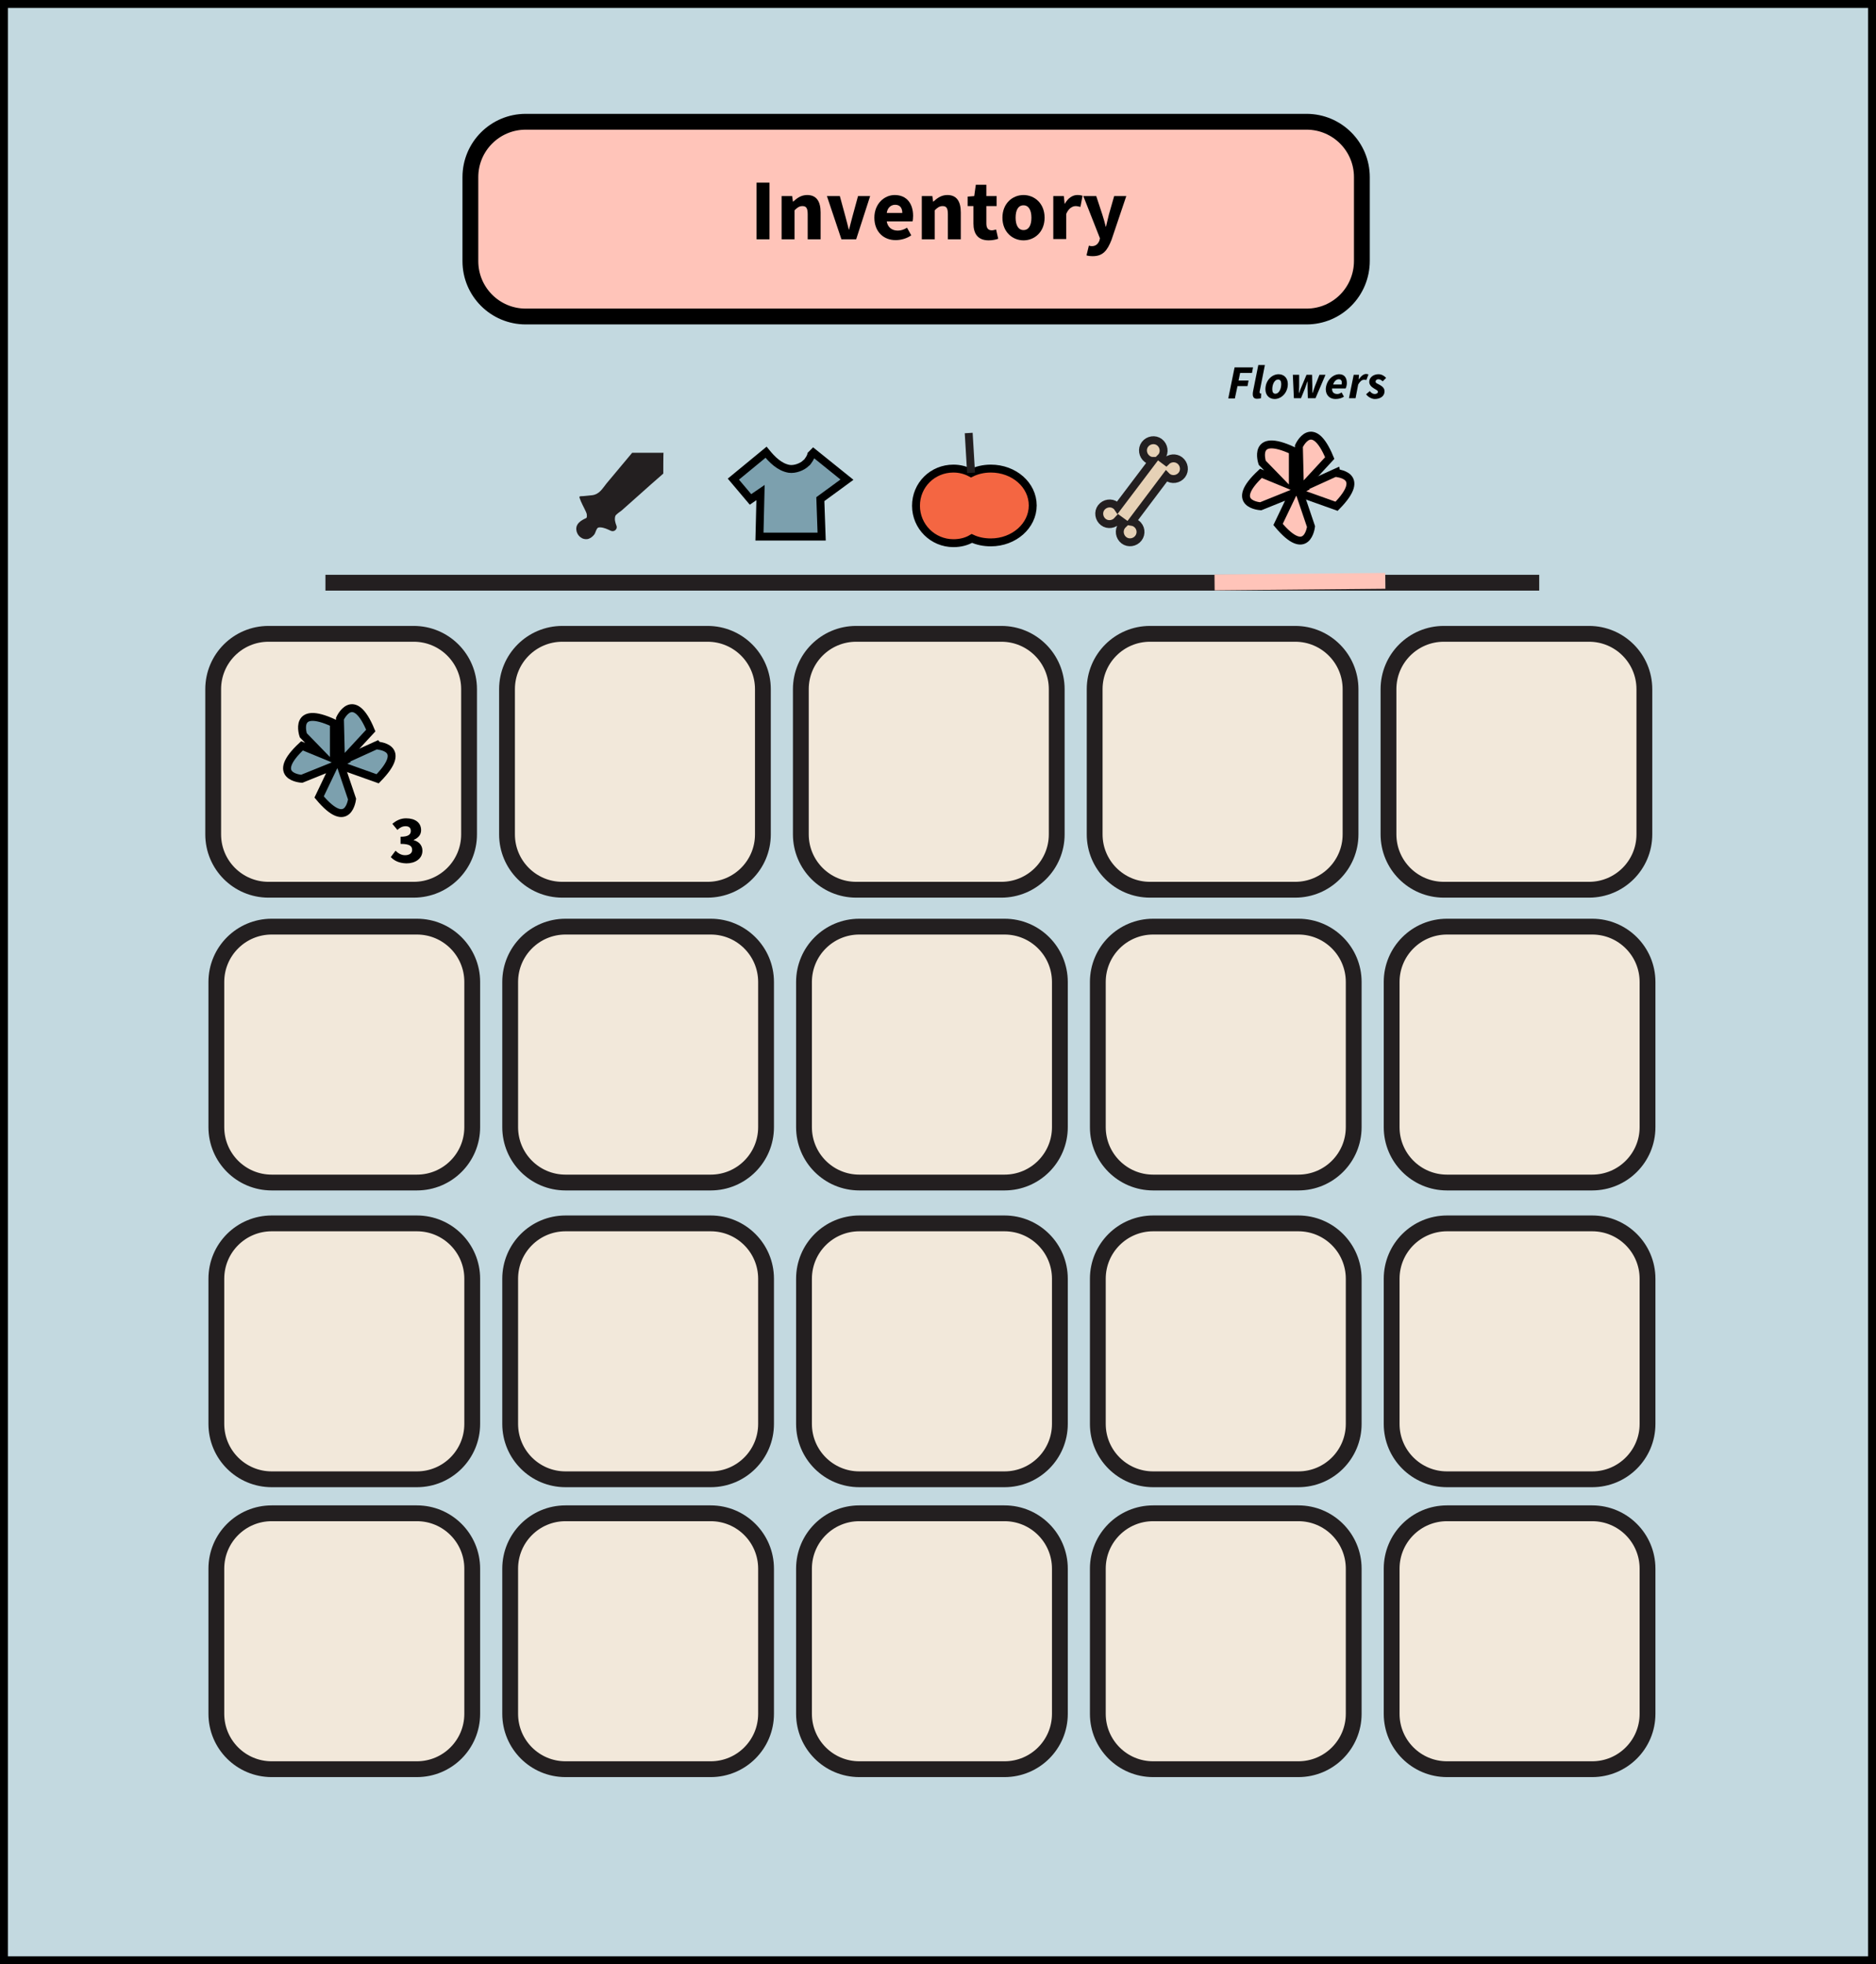 <?xml version="1.0" encoding="utf-8"?>
<!-- Generator: Adobe Illustrator 27.4.1, SVG Export Plug-In . SVG Version: 6.00 Build 0)  -->
<!DOCTYPE svg PUBLIC "-//W3C//DTD SVG 1.1//EN" "http://www.w3.org/Graphics/SVG/1.1/DTD/svg11.dtd">
<svg version="1.1" id="Layer_1" xmlns="http://www.w3.org/2000/svg" xmlns:xlink="http://www.w3.org/1999/xlink" x="0px" y="0px"
	 viewBox="0 0 711.9 745.3" style="enable-background:new 0 0 711.9 745.3;" xml:space="preserve">
<rect style="fill:#C3D9E0;stroke:#000000;stroke-width:6;stroke-miterlimit:10;" width="711.9" height="745.3"/>
<line style="fill:none;stroke:#231F20;stroke-width:6;stroke-miterlimit:10;" x1="123.5" y1="221.1" x2="584.1" y2="221.1"/>
<path style="fill:#F2E8DA;stroke:#231F20;stroke-width:6;stroke-miterlimit:10;" d="M157,337.6h-55.1c-11.6,0-21-9.4-21-21v-55.1c0-11.6,9.4-21,21-21H157c11.6,0,21,9.4,21,21v55.1
	C178,328.2,168.6,337.6,157,337.6z"/>
<path style="fill:#F2E8DA;stroke:#231F20;stroke-width:6;stroke-miterlimit:10;" d="M268.5,337.6h-55.1c-11.6,0-21-9.4-21-21v-55.1c0-11.6,9.4-21,21-21h55.1c11.6,0,21,9.4,21,21v55.1
	C289.5,328.2,280.1,337.6,268.5,337.6z"/>
<path style="fill:#F2E8DA;stroke:#231F20;stroke-width:6;stroke-miterlimit:10;" d="M380,337.6h-55.1c-11.6,0-21-9.4-21-21v-55.1c0-11.6,9.4-21,21-21H380c11.6,0,21,9.4,21,21v55.1
	C401,328.2,391.6,337.6,380,337.6z"/>
<path style="fill:#F2E8DA;stroke:#231F20;stroke-width:6;stroke-miterlimit:10;" d="M491.5,337.6h-55.1c-11.6,0-21-9.4-21-21v-55.1c0-11.6,9.4-21,21-21h55.1c11.6,0,21,9.4,21,21v55.1
	C512.5,328.2,503.1,337.6,491.5,337.6z"/>
<path style="fill:#F2E8DA;stroke:#231F20;stroke-width:6;stroke-miterlimit:10;" d="M603,337.6h-55.1c-11.6,0-21-9.4-21-21v-55.1c0-11.6,9.4-21,21-21H603c11.6,0,21,9.4,21,21v55.1
	C624,328.2,614.6,337.6,603,337.6z"/>
<path style="fill:#F2E8DA;stroke:#231F20;stroke-width:6;stroke-miterlimit:10;" d="M158.2,448.7h-55.1c-11.6,0-21-9.4-21-21v-55.1c0-11.6,9.4-21,21-21h55.1c11.6,0,21,9.4,21,21v55.1
	C179.2,439.3,169.8,448.7,158.2,448.7z"/>
<path style="fill:#F2E8DA;stroke:#231F20;stroke-width:6;stroke-miterlimit:10;" d="M269.7,448.7h-55.1c-11.6,0-21-9.4-21-21v-55.1c0-11.6,9.4-21,21-21h55.1c11.6,0,21,9.4,21,21v55.1
	C290.7,439.3,281.3,448.7,269.7,448.7z"/>
<path style="fill:#F2E8DA;stroke:#231F20;stroke-width:6;stroke-miterlimit:10;" d="M381.2,448.7h-55.1c-11.6,0-21-9.4-21-21v-55.1c0-11.6,9.4-21,21-21h55.1c11.6,0,21,9.4,21,21v55.1
	C402.2,439.3,392.8,448.7,381.2,448.7z"/>
<path style="fill:#F2E8DA;stroke:#231F20;stroke-width:6;stroke-miterlimit:10;" d="M492.7,448.7h-55.1c-11.6,0-21-9.4-21-21v-55.1c0-11.6,9.4-21,21-21h55.1c11.6,0,21,9.4,21,21v55.1
	C513.7,439.3,504.3,448.7,492.7,448.7z"/>
<path style="fill:#F2E8DA;stroke:#231F20;stroke-width:6;stroke-miterlimit:10;" d="M604.2,448.7h-55.1c-11.6,0-21-9.4-21-21v-55.1c0-11.6,9.4-21,21-21h55.1c11.6,0,21,9.4,21,21v55.1
	C625.2,439.3,615.8,448.7,604.2,448.7z"/>
<path style="fill:#F2E8DA;stroke:#231F20;stroke-width:6;stroke-miterlimit:10;" d="M158.2,561.3h-55.1c-11.6,0-21-9.4-21-21v-55.1c0-11.6,9.4-21,21-21h55.1c11.6,0,21,9.4,21,21v55.1
	C179.2,551.9,169.8,561.3,158.2,561.3z"/>
<path style="fill:#F2E8DA;stroke:#231F20;stroke-width:6;stroke-miterlimit:10;" d="M269.7,561.3h-55.1c-11.6,0-21-9.4-21-21v-55.1c0-11.6,9.4-21,21-21h55.1c11.6,0,21,9.4,21,21v55.1
	C290.7,551.9,281.3,561.3,269.7,561.3z"/>
<path style="fill:#F2E8DA;stroke:#231F20;stroke-width:6;stroke-miterlimit:10;" d="M381.2,561.3h-55.1c-11.6,0-21-9.4-21-21v-55.1c0-11.6,9.4-21,21-21h55.1c11.6,0,21,9.4,21,21v55.1
	C402.2,551.9,392.8,561.3,381.2,561.3z"/>
<path style="fill:#F2E8DA;stroke:#231F20;stroke-width:6;stroke-miterlimit:10;" d="M492.7,561.3h-55.1c-11.6,0-21-9.4-21-21v-55.1c0-11.6,9.4-21,21-21h55.1c11.6,0,21,9.4,21,21v55.1
	C513.7,551.9,504.3,561.3,492.7,561.3z"/>
<path style="fill:#F2E8DA;stroke:#231F20;stroke-width:6;stroke-miterlimit:10;" d="M604.2,561.3h-55.1c-11.6,0-21-9.4-21-21v-55.1c0-11.6,9.4-21,21-21h55.1c11.6,0,21,9.4,21,21v55.1
	C625.2,551.9,615.8,561.3,604.2,561.3z"/>
<path style="fill:#F2E8DA;stroke:#231F20;stroke-width:6;stroke-miterlimit:10;" d="M158.2,671.3h-55.1c-11.6,0-21-9.4-21-21v-55.1c0-11.6,9.4-21,21-21h55.1c11.6,0,21,9.4,21,21v55.1
	C179.2,661.9,169.8,671.3,158.2,671.3z"/>
<path style="fill:#F2E8DA;stroke:#231F20;stroke-width:6;stroke-miterlimit:10;" d="M269.7,671.3h-55.1c-11.6,0-21-9.4-21-21v-55.1c0-11.6,9.4-21,21-21h55.1c11.6,0,21,9.4,21,21v55.1
	C290.7,661.9,281.3,671.3,269.7,671.3z"/>
<path style="fill:#F2E8DA;stroke:#231F20;stroke-width:6;stroke-miterlimit:10;" d="M381.2,671.3h-55.1c-11.6,0-21-9.4-21-21v-55.1c0-11.6,9.4-21,21-21h55.1c11.6,0,21,9.4,21,21v55.1
	C402.2,661.9,392.8,671.3,381.2,671.3z"/>
<path style="fill:#F2E8DA;stroke:#231F20;stroke-width:6;stroke-miterlimit:10;" d="M492.7,671.3h-55.1c-11.6,0-21-9.4-21-21v-55.1c0-11.6,9.4-21,21-21h55.1c11.6,0,21,9.4,21,21v55.1
	C513.7,661.9,504.3,671.3,492.7,671.3z"/>
<path style="fill:#F2E8DA;stroke:#231F20;stroke-width:6;stroke-miterlimit:10;" d="M604.2,671.3h-55.1c-11.6,0-21-9.4-21-21v-55.1c0-11.6,9.4-21,21-21h55.1c11.6,0,21,9.4,21,21v55.1
	C625.2,661.9,615.8,671.3,604.2,671.3z"/>
<path style="fill:#F46642;stroke:#000000;stroke-width:3;stroke-miterlimit:10;" d="M391.9,191.8c0,7.7-7.1,14-15.9,14c-2.6,0-5.1-0.5-7.2-1.5c-2,1.2-4.4,1.8-7,1.8c-7.8,0-14.2-6.3-14.2-14.2
	s6.3-14.1,14.2-14.1c2.4,0,4.7,0.6,6.7,1.7c2.2-1.1,4.8-1.7,7.5-1.7C384.8,177.8,391.9,184,391.9,191.8z"/>
<line style="fill:none;stroke:#231F20;stroke-width:3;stroke-miterlimit:10;" x1="367.6" y1="164.3" x2="368.5" y2="179.4"/>
<line style="stroke:#FFC4B9;stroke-width:6;stroke-miterlimit:10;" x1="460.9" y1="221" x2="525.7" y2="220.4"/>
<path style="fill:#231F20;" d="M251.7,179.7c-3.2,2.8-6.4,5.6-9.5,8.4c-2.1,1.9-4.2,3.7-6.3,5.6c-0.5,0.4-2.2,1.5-2.4,2.1
	c-0.4,1.3,0,2.5,0.4,3.6c0.6,1.3-0.8,2.6-2.1,2c-1.3-0.6-2.5-1.2-4-1.3c-0.3,0-0.6,0-0.8,0.1c-0.7,0.3-1,1.9-1.4,2.5
	c-0.6,0.8-1.4,1.5-2.4,1.8c-2.3,0.5-4.3-1.3-4.5-3.5c-0.2-2.3,1.7-3.5,3.7-4.4c0.4-0.2,0.3-0.8,0.3-1.2c0-0.4-0.2-0.8-0.3-1.1
	c-0.8-1.8-1.9-3.6-2.5-5.5c-0.1-0.3,0.1-0.5,0.4-0.5c1.2,0,4.1-0.4,4.5-0.4c2.7-0.4,3.8-2.5,5.4-4.5c3.2-3.9,6.5-7.7,9.7-11.6h11.9
	C251.7,171.6,251.7,179.7,251.7,179.7z"/>
<path style="fill:#7CA0AE;stroke:#000000;stroke-width:3;stroke-miterlimit:10;" d="M306.5,175.1c-0.2,0.3-0.4,0.5-0.6,0.6c-1.5,1.5-4.3,2.5-6.4,2.2c-3.7-0.6-6.6-3.6-8.8-6.3
	c0,0-12.4,10.2-12.4,10.2l6.5,7.7l3.8-2.6l-0.4,16.7h23.6l-0.5-14.2l10.1-7.4c0,0-13.8-11.1-13.9-11.2
	C308.6,171.9,307.4,173.9,306.5,175.1z"/>
<g>
	<path style="fill:#FFC4B9;stroke:#000000;stroke-width:3;stroke-miterlimit:10;" d="M507.2,192.1l-14-5l-0.1-0.3l-0.8-0.3l0-0.1l0.6-0.3l0.8-0.4l-0.4-0.2l13.4-6.1
		C506.7,179.6,519.3,179.8,507.2,192.1z"/>
	<path style="fill:#FFC4B9;stroke:#000000;stroke-width:3;stroke-miterlimit:10;" d="M492.4,186.8l0.8,0.3l4.3,12.7c0,0-1.4,12.5-12.5-0.8l5.5-11.5l0,0v-0.1l0.2-0.3l-0.2,0.1l-0.2,0.1
		l-11.9,4.8c0,0-12.6-0.7,0.1-12.5l7.3,3l-6.8-7c0,0-4.1-11.9,11.6-4.6v13.6l1.2,0.5l0.5-1l0.5,1.4l0.5,0.2l-0.4-16.4
		c0,0,5.1-11.5,11.7,4.5l-11.1,12l0,0l-0.3,0.1l0.1,0.1l-0.9,0.4l0.1,0.2l-0.1,0l0,0l0.1,0L492.4,186.8z"/>
</g>
<path style="fill:#E6D1B6;stroke:#231F20;stroke-width:3;stroke-miterlimit:10;" d="M432,204.2c-1.3,1.7-3.8,2.1-5.5,0.8c-1.7-1.3-2.1-3.8-0.8-5.5c0.3-0.4,0.6-0.6,0.9-0.9l-2.2-1.6
	c-0.1,0.1-0.1,0.2-0.2,0.3c-1.3,1.7-3.8,2.1-5.5,0.8c-1.7-1.3-2.1-3.8-0.8-5.5c1.3-1.7,3.8-2.1,5.5-0.8c0.3,0.2,0.5,0.4,0.7,0.7
	l13.3-17.6c-0.7,0-1.5-0.3-2.1-0.8c-1.7-1.3-2.1-3.8-0.8-5.5c1.3-1.7,3.8-2.1,5.5-0.8c1.7,1.3,2.1,3.8,0.8,5.5
	c-0.1,0.1-0.2,0.2-0.3,0.3l2,1.5c1.4-1.4,3.6-1.6,5.2-0.4c1.7,1.3,2.1,3.8,0.8,5.5c-1.3,1.7-3.8,2.1-5.5,0.8
	c-0.2-0.1-0.3-0.3-0.4-0.4L429.5,198c0.6,0.1,1.2,0.3,1.7,0.7C433,200,433.3,202.5,432,204.2z"/>
<g>
	<g>
		<path d="M468.5,139.4h7l-0.4,2.1h-4.5l-0.6,2.9h3.8l-0.4,2.1h-3.8l-1,4.7h-2.5L468.5,139.4z"/>
		<path d="M475.4,149.6c0-0.3,0-0.6,0.1-1.1l2-10h2.5l-2,10.1c0,0.2,0,0.3,0,0.3c0,0.3,0.2,0.4,0.3,0.4c0.1,0,0.2,0,0.3,0l-0.1,1.8
			c-0.3,0.1-0.7,0.2-1.3,0.2C475.9,151.4,475.4,150.7,475.4,149.6z"/>
		<path d="M480.2,147.7c0-3.4,2.5-5.7,5-5.7c2.1,0,3.5,1.5,3.5,3.7c0,3.4-2.5,5.7-5,5.7C481.6,151.4,480.2,149.9,480.2,147.7z
			 M486.2,145.7c0-1.1-0.4-1.7-1.2-1.7c-1.2,0-2.2,1.6-2.2,3.7c0,1.1,0.4,1.7,1.2,1.7C485.2,149.4,486.2,147.8,486.2,145.7z"/>
		<path d="M490.6,142.2h2.4l0,4.3c0,0.9-0.1,1.7-0.1,2.6h0.1c0.3-0.9,0.6-1.8,1-2.6l1.8-4.3h2.1l0.1,4.3c0,0.9,0,1.7,0,2.6h0.1
			c0.3-0.9,0.6-1.8,0.9-2.6l1.7-4.3h2.3l-3.8,8.9h-2.9l-0.1-3.7c0-0.8,0-1.7,0-2.6h-0.1c-0.3,0.9-0.6,1.8-0.9,2.6l-1.5,3.7H491
			L490.6,142.2z"/>
		<path d="M508.2,142c2.1,0,2.9,1.5,2.9,3.4c0,0.8-0.3,1.8-0.5,2h-5.1c-0.1,1.5,0.8,2.1,2,2.1c0.6,0,1.2-0.3,1.6-0.6l0.9,1.6
			c-0.7,0.5-1.8,0.9-3.2,0.9c-2.2,0-3.7-1.4-3.7-3.8C503.3,144.2,505.9,142,508.2,142z M509.1,145.9c0-0.2,0.1-0.4,0.1-0.7
			c0-0.7-0.3-1.3-1.2-1.3c-0.8,0-1.7,0.7-2.1,2H509.1z"/>
		<path d="M513.7,142.2h2l-0.1,1.7h0.1c0.7-1.1,1.7-2,2.7-2c0.5,0,0.7,0.1,0.9,0.2l-0.8,2.1c-0.2-0.1-0.6-0.1-0.9-0.1
			c-0.8,0-1.5,0.6-2.2,1.8l-1,5.2h-2.5L513.7,142.2z"/>
		<path d="M518.4,149.6l1.4-1.2c0.6,0.8,1.3,1.1,1.9,1.1c0.7,0,1.2-0.4,1.2-0.8c0-0.5-0.5-0.7-1.5-1.3c-1-0.6-1.8-1.4-1.8-2.5
			c0-1.7,1.6-2.9,3.5-2.9c1.2,0,2.2,0.6,2.9,1.4l-1.3,1.3c-0.4-0.4-1-0.8-1.6-0.8c-0.7,0-1.1,0.4-1.1,0.9c0,0.6,0.8,0.8,1.5,1.2
			c1.1,0.6,1.9,1.3,1.9,2.5c0,1.8-1.6,2.9-3.7,2.9C520.6,151.4,519.2,150.7,518.4,149.6z"/>
	</g>
</g>
<path style="fill:#FFC4B9;stroke:#000000;stroke-width:6;stroke-miterlimit:10;" d="M495.8,120.1H199.5c-11.6,0-21-9.4-21-21V67.2c0-11.6,9.4-21,21-21h296.3c11.6,0,21,9.4,21,21v31.8
	C516.8,110.7,507.4,120.1,495.8,120.1z"/>
<g>
	<g>
		<path d="M287.1,69.3h4.9v21.5h-4.9V69.3z"/>
		<path d="M296.6,74.4h4l0.3,2.1h0.1c1.4-1.3,3-2.5,5.3-2.5c3.6,0,5.1,2.5,5.1,6.6v10.2h-4.9v-9.5c0-2.4-0.6-3.1-2-3.1
			c-1.2,0-2,0.6-3,1.6v11h-4.9V74.4z"/>
		<path d="M313.8,74.4h4.9l2.1,7.7c0.4,1.6,0.9,3.3,1.3,5h0.1c0.4-1.7,0.9-3.4,1.3-5l2.1-7.7h4.6l-5.3,16.4h-5.6L313.8,74.4z"/>
		<path d="M331.8,82.6c0-5.3,3.8-8.6,7.7-8.6c4.7,0,7,3.4,7,7.9c0,0.9-0.1,1.7-0.2,2.1h-9.8c0.4,2.4,2.1,3.5,4.2,3.5
			c1.2,0,2.4-0.4,3.5-1.1l1.6,2.9c-1.7,1.2-3.9,1.8-5.8,1.8C335.4,91.2,331.8,88,331.8,82.6z M342.4,80.8c0-1.8-0.8-3.1-2.7-3.1
			c-1.5,0-2.9,1-3.2,3.1H342.4z"/>
		<path d="M349.8,74.4h4l0.3,2.1h0.1c1.4-1.3,3-2.5,5.3-2.5c3.6,0,5.1,2.5,5.1,6.6v10.2h-4.9v-9.5c0-2.4-0.6-3.1-2-3.1
			c-1.2,0-2,0.6-3,1.6v11h-4.9V74.4z"/>
		<path d="M369.4,84.8v-6.6h-2.2v-3.6l2.5-0.2l0.6-4.3h4v4.3h3.9v3.8h-3.9v6.6c0,1.9,0.8,2.6,2.1,2.6c0.5,0,1.1-0.2,1.6-0.3l0.8,3.5
			c-0.9,0.3-2.1,0.6-3.6,0.6C371,91.2,369.4,88.6,369.4,84.8z"/>
		<path d="M380.4,82.6c0-5.4,3.8-8.6,8-8.6c4.1,0,8,3.1,8,8.6c0,5.4-3.8,8.6-8,8.6C384.2,91.2,380.4,88,380.4,82.6z M391.4,82.6
			c0-2.8-1-4.7-3-4.7s-3,1.8-3,4.7c0,2.8,1,4.7,3,4.7S391.4,85.5,391.4,82.6z"/>
		<path d="M399.7,74.4h4l0.3,2.9h0.1c1.2-2.2,3-3.3,4.7-3.3c0.9,0,1.5,0.1,2,0.3l-0.8,4.2c-0.6-0.1-1.1-0.3-1.8-0.3
			c-1.2,0-2.7,0.8-3.6,3v9.5h-4.9V74.4z"/>
		<path d="M412.3,96.9l0.9-3.7c0.3,0.1,0.7,0.2,1.1,0.2c1.6,0,2.4-0.9,2.9-2.1l0.2-0.9l-6.3-16h4.9l2.3,7c0.5,1.5,0.9,3,1.3,4.6h0.1
			c0.4-1.5,0.7-3.1,1.1-4.6l2-7h4.6L421.8,91c-1.6,4.1-3.3,6.2-7.1,6.2C413.6,97.2,413,97.1,412.3,96.9z"/>
	</g>
</g>
<g>
	<path style="fill:#7CA0AE;stroke:#000000;stroke-width:3;stroke-miterlimit:10;" d="M143.3,295.5l-14-5l-0.1-0.3l-0.8-0.3l0-0.1l0.6-0.3l0.8-0.4l-0.4-0.2l13.4-6.1
		C142.9,283,155.5,283.1,143.3,295.5z"/>
	<path style="fill:#7CA0AE;stroke:#000000;stroke-width:3;stroke-miterlimit:10;" d="M128.5,290.2l0.8,0.3l4.3,12.7c0,0-1.4,12.5-12.5-0.8l5.5-11.5l0,0v-0.1l0.2-0.3l-0.2,0.1l-0.2,0.1
		l-11.9,4.8c0,0-12.6-0.7,0.1-12.5l7.3,3l-6.8-7c0,0-4.1-11.9,11.6-4.6v13.6l1.2,0.5l0.5-1l0.5,1.4l0.5,0.2l-0.4-16.4
		c0,0,5.1-11.5,11.7,4.5l-11.1,12l0,0l-0.3,0.1l0.1,0.1l-0.9,0.4l0.1,0.2l-0.1,0l0,0l0.1,0L128.5,290.2z"/>
</g>
<g>
	<g>
		<path d="M148.3,325.2l1.8-2.4c1,1,2.2,1.7,3.6,1.7c1.6,0,2.7-0.7,2.7-2c0-1.4-0.8-2.3-4.4-2.3v-2.7c3,0,3.9-0.9,3.9-2.2
			c0-1.2-0.7-1.8-2-1.8c-1.2,0-2.1,0.5-3.1,1.4l-1.9-2.3c1.5-1.3,3.2-2.1,5.2-2.1c3.4,0,5.7,1.6,5.7,4.5c0,1.7-1,2.9-2.8,3.7v0.1
			c1.9,0.5,3.3,1.9,3.3,4c0,3.1-2.8,4.8-6.1,4.8C151.4,327.5,149.6,326.6,148.3,325.2z"/>
	</g>
</g>
</svg>
